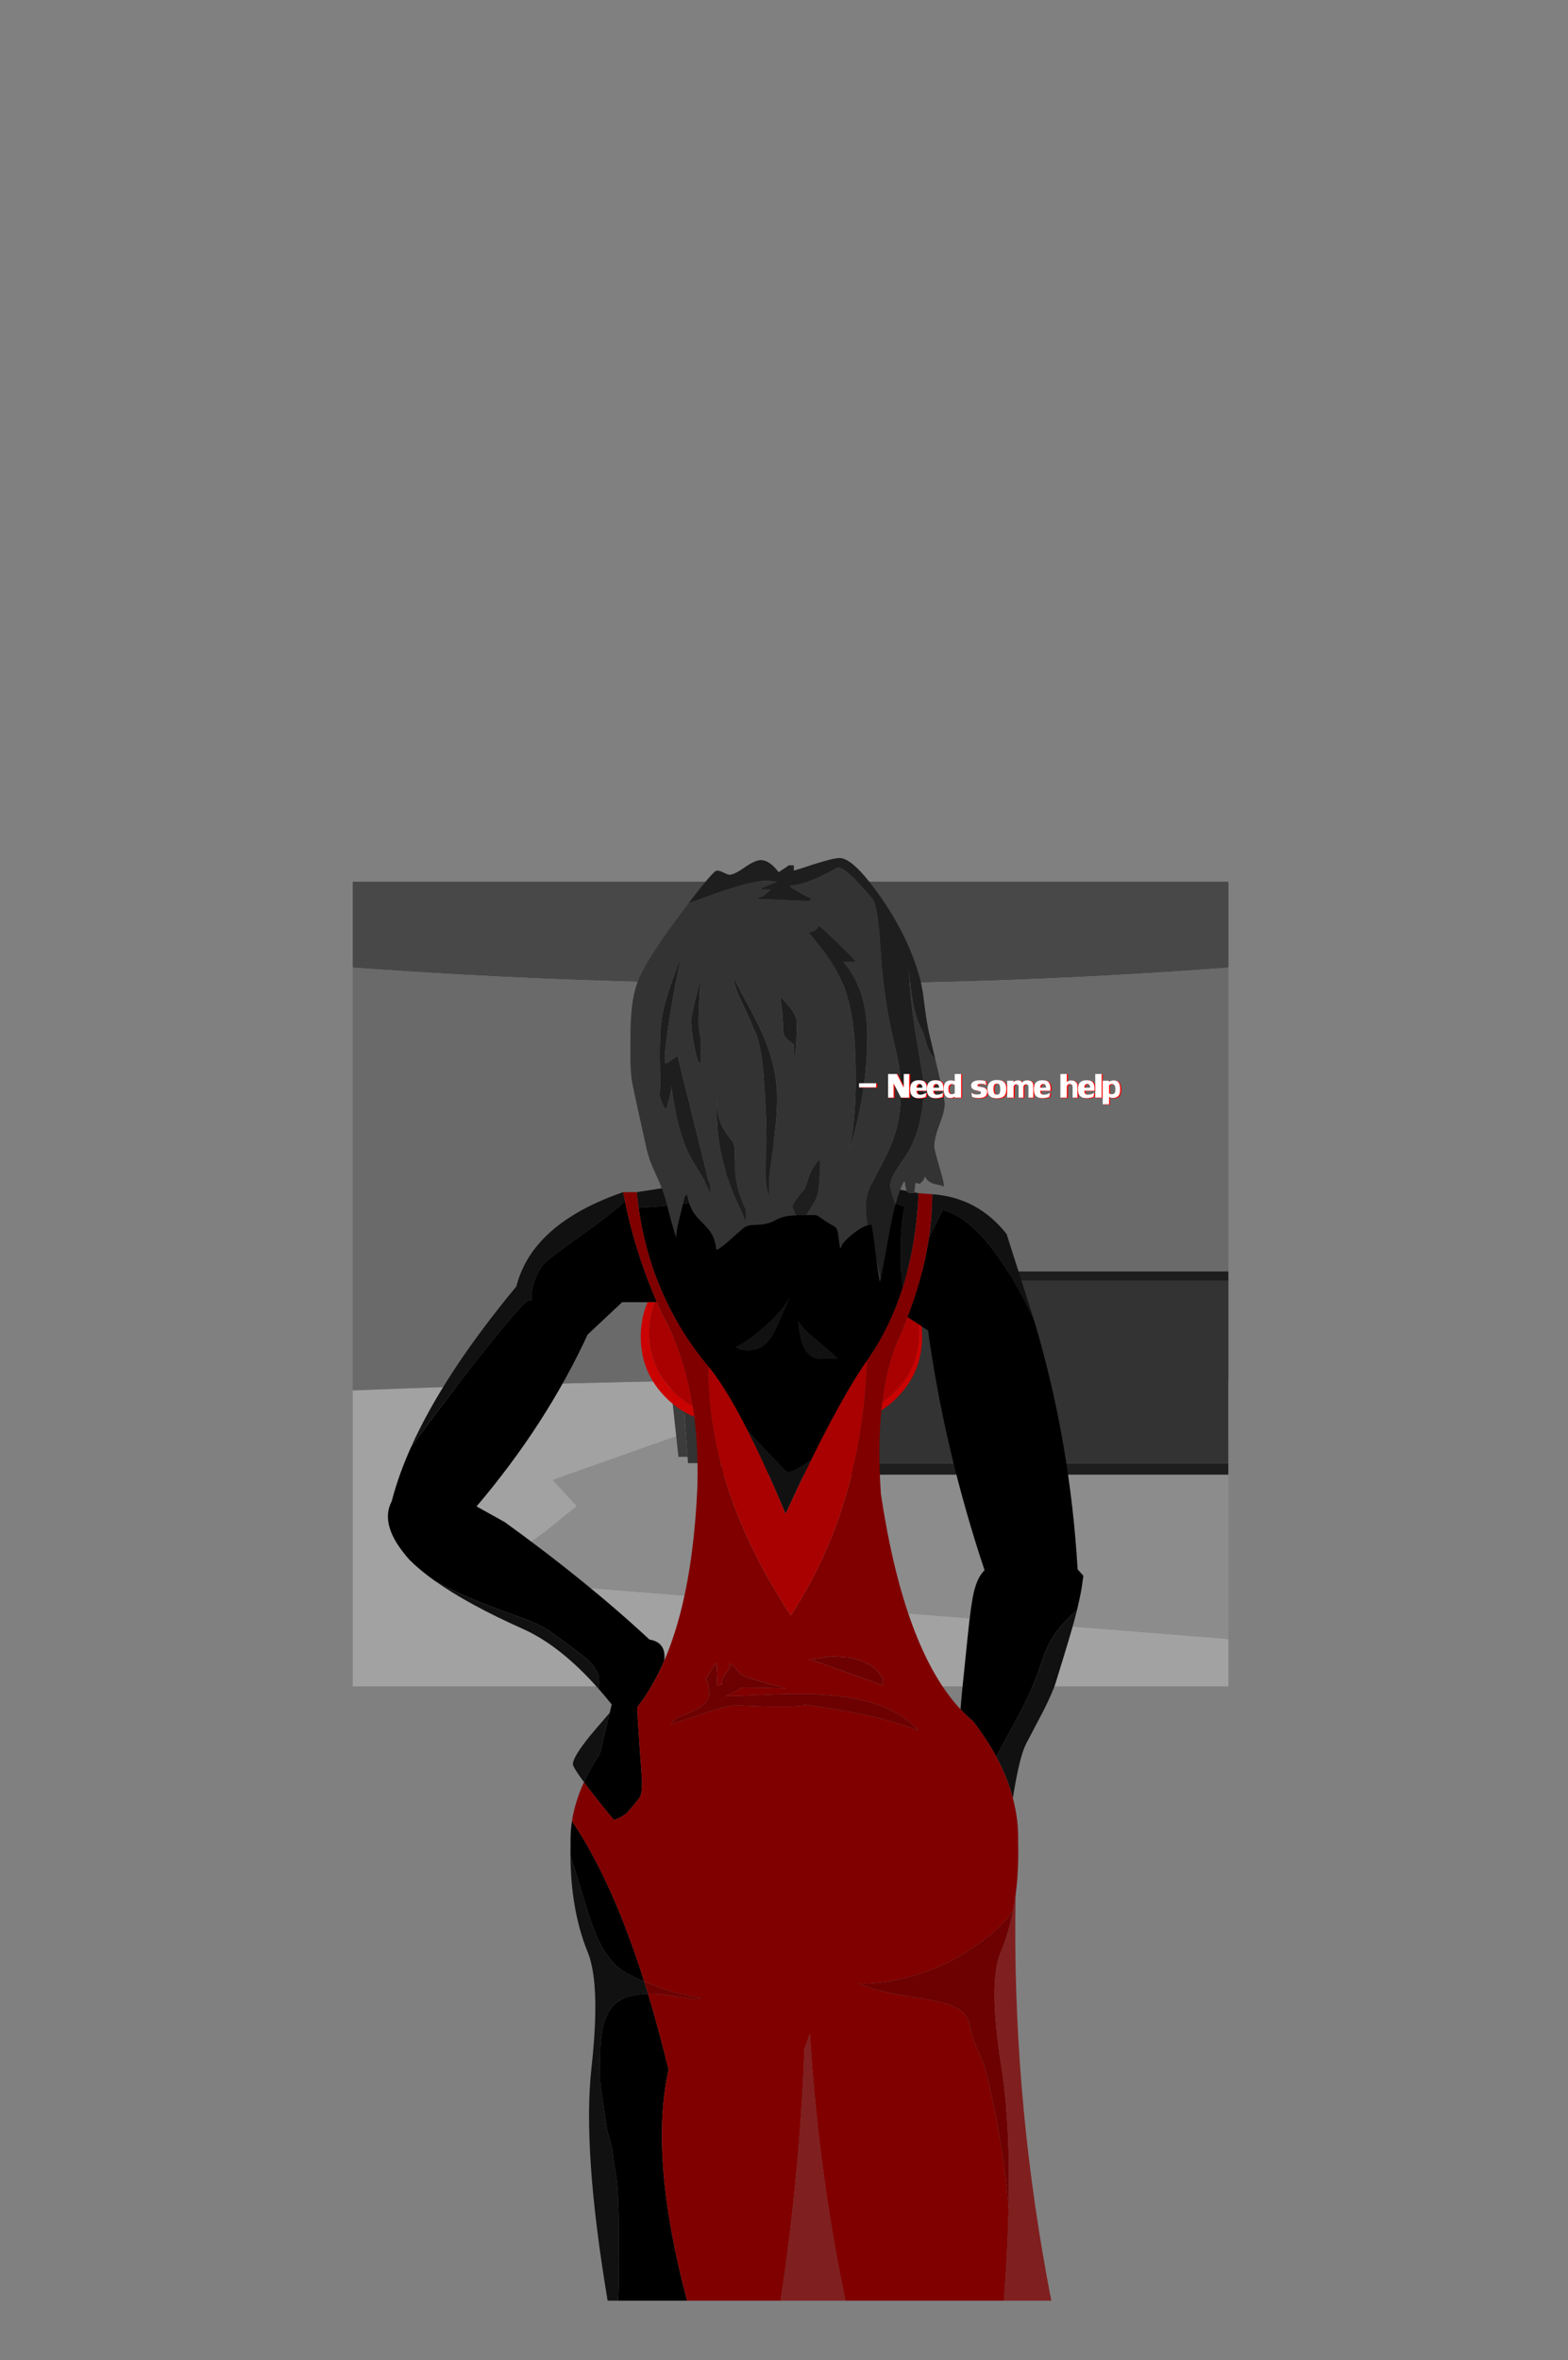 <?xml version="1.0" encoding="UTF-8" standalone="no"?>
<svg xmlns:xlink="http://www.w3.org/1999/xlink" height="2253.25px" width="1497.2px" xmlns="http://www.w3.org/2000/svg">
  <rect width="100%" height="100%" fill="#808080" stroke="none"/>
  <g transform="matrix(1.0, 0.0, 0.0, 1.0, 755.4, 1136.6)">
    <use height="768.2" transform="matrix(1.0, 0.0, 0.0, 1.0, -418.6, -294.9)" width="836.2" xlink:href="#sprite0"/>
    <use height="194.0" transform="matrix(1.0, 0.0, 0.0, 1.0, -119.45, 77.2)" width="536.95" xlink:href="#sprite1"/>
    <use height="1377.25" transform="matrix(1.0, 0.0, 0.0, 1.0, -385.0, -317.5)" width="664.05" xlink:href="#sprite2"/>
    <use height="24.95" transform="matrix(1.629, 0.0, 0.0, 1.629, 65.001, -121.6)" width="171.85" xlink:href="#sprite5"/>
  </g>
  <defs>
    <g id="sprite0" transform="matrix(1.0, 0.0, 0.0, 1.0, 0.0, 0.0)">
      <use height="768.2" transform="matrix(1.0, 0.0, 0.0, 1.0, 0.0, 0.0)" width="836.2" xlink:href="#shape0"/>
    </g>
    <g id="shape0" transform="matrix(1.0, 0.0, 0.0, 1.0, 0.0, 0.0)">
      <path d="M0.0 82.05 L0.0 0.0 836.2 0.0 836.2 82.05 Q426.05 113.05 0.0 82.05" fill="#484848" fill-rule="evenodd" stroke="none"/>
      <path d="M836.2 476.7 L836.2 530.1 307.1 530.1 191.05 571.15 214.05 596.15 183.05 621.15 152.05 643.15 173.05 655.15 161.05 669.15 836.2 722.95 836.2 768.2 0.0 768.2 0.0 485.65 Q419.6 469.0 836.2 476.7" fill="#a2a2a2" fill-rule="evenodd" stroke="none"/>
      <path d="M836.2 530.1 L836.2 722.95 161.05 669.15 173.05 655.15 152.05 643.15 183.05 621.15 214.05 596.15 191.05 571.15 307.1 530.1 836.2 530.1" fill="#8c8c8c" fill-rule="evenodd" stroke="none"/>
      <path d="M836.2 82.05 L836.2 476.7 Q419.6 469.0 0.0 485.65 L0.0 82.05 Q426.05 113.05 836.2 82.05" fill="#6a6a6a" fill-rule="evenodd" stroke="none"/>
    </g>
    <g id="sprite1" transform="matrix(1.0, 0.0, 0.0, 1.0, 0.0, 0.0)">
      <use height="194.0" transform="matrix(1.0, 0.0, 0.0, 1.0, 0.0, 0.0)" width="536.95" xlink:href="#shape1"/>
    </g>
    <g id="shape1" transform="matrix(1.0, 0.0, 0.0, 1.0, 0.0, 0.0)">
      <path d="M8.0 9.0 L71.4 0.0 536.95 0.0 536.95 9.0 8.0 9.0 M536.95 183.0 L536.95 194.0 52.95 194.0 52.95 183.0 536.95 183.0 M0.0 67.05 L12.1 64.1 12.35 67.05 0.0 67.05" fill="#1e1e1e" fill-rule="evenodd" stroke="none"/>
      <path d="M8.0 9.0 L536.95 9.0 536.95 183.0 52.95 183.0 21.0 183.0 20.55 177.0 12.35 67.05 12.1 64.1 8.0 9.0" fill="#333333" fill-rule="evenodd" stroke="none"/>
      <path d="M20.55 177.0 L11.85 177.0 0.0 67.05 12.35 67.05 20.55 177.0" fill="#3c3c3c" fill-rule="evenodd" stroke="none"/>
    </g>
    <g id="sprite2" transform="matrix(1.0, 0.0, 0.0, 1.0, 0.0, 0.0)">
      <use height="1106.25" transform="matrix(1.0, 0.0, 0.0, 1.0, 0.0, 271.0)" width="664.05" xlink:href="#sprite3"/>
      <use height="405.0" transform="matrix(1.0, 0.0, 0.0, 1.0, 231.6, 0.0)" width="300.1" xlink:href="#sprite4"/>
    </g>
    <g id="sprite3" transform="matrix(1.0, 0.0, 0.0, 1.0, 0.0, 0.0)">
      <use height="1106.25" transform="matrix(1.0, 0.0, 0.0, 1.0, 0.0, 0.0)" width="664.05" xlink:href="#shape2"/>
    </g>
    <g id="shape2" transform="matrix(1.0, 0.0, 0.0, 1.0, 0.0, 0.0)">
      <path d="M658.05 446.7 L655.7 455.8 Q651.4 472.0 637.7 516.0 635.0 524.9 626.1 542.75 L609.7 574.0 Q604.55 583.6 599.7 609.3 597.75 619.65 596.75 626.5 591.55 606.8 580.95 587.05 L584.75 579.65 599.0 553.4 Q616.75 520.65 623.7 498.0 630.9 474.4 646.25 458.1 649.3 454.85 658.05 446.7 M219.85 1106.25 L209.8 1106.25 Q185.65 962.3 194.35 884.15 200.75 826.65 196.1 794.65 194.2 781.5 190.4 772.65 174.6 733.1 174.3 681.1 L181.35 703.8 192.0 738.6 Q197.35 754.85 202.45 764.85 208.45 776.55 216.6 785.1 219.4 788.0 223.9 791.05 231.7 796.25 244.75 801.7 L248.35 813.25 Q238.6 813.65 231.85 815.35 221.8 817.95 215.6 824.15 202.6 837.15 202.6 873.1 202.6 896.2 202.85 898.3 203.4 903.75 208.6 939.1 209.2 943.9 212.1 953.25 214.65 961.65 215.6 973.1 L217.5 984.45 Q219.15 993.8 219.6 1005.1 L220.15 1020.8 Q220.6 1038.2 220.6 1064.6 220.6 1092.05 219.85 1106.25 M187.2 611.25 Q176.6 596.85 176.6 594.0 176.6 587.4 192.8 567.25 196.7 562.45 211.8 545.0 L202.4 584.15 Q193.35 597.8 187.2 611.25 M200.9 521.85 Q164.65 480.95 129.0 465.0 76.15 441.4 44.7 419.0 L56.15 425.15 Q73.3 433.85 96.7 442.9 109.6 447.85 129.6 455.0 143.65 460.2 153.5 466.45 156.45 468.35 173.6 481.0 187.3 491.05 191.5 495.15 201.6 505.0 201.6 514.0 L201.7 516.35 Q201.65 519.05 201.1 521.65 L200.9 521.85 M22.0 291.55 Q53.25 221.75 122.65 138.0 138.0 77.85 224.65 48.0 L226.25 56.35 Q215.65 66.9 197.7 79.75 166.15 102.35 152.6 113.0 145.2 118.8 140.45 131.5 136.2 142.8 137.3 151.1 L136.65 151.15 134.6 151.0 Q131.75 151.0 108.6 179.0 86.55 205.7 57.45 244.05 37.6 270.2 22.0 291.55 M237.65 48.0 L314.7 36.0 Q336.65 16.55 335.8 0.0 L344.1 0.0 Q340.45 20.05 335.0 31.3 326.2 49.5 309.6 54.0 293.85 58.25 265.75 61.05 L239.4 63.0 Q238.35 55.55 237.65 48.0 M445.85 37.6 L506.7 49.0 Q504.55 96.05 492.7 135.4 L492.45 136.3 491.5 139.25 Q491.05 137.1 490.7 134.05 L490.6 132.85 Q490.15 128.5 489.95 122.6 489.7 116.2 489.7 100.5 489.7 92.1 490.8 79.55 492.1 65.05 493.7 62.0 L478.7 56.0 473.7 56.0 Q470.2 54.3 463.5 49.6 L455.7 44.0 Q450.55 41.85 448.05 39.95 446.75 38.95 445.85 37.6 M519.7 49.95 Q563.2 53.0 590.75 88.0 L616.7 169.45 Q604.9 145.35 595.55 129.7 561.8 73.1 529.7 65.0 529.5 65.85 520.95 82.8 L516.65 91.35 Q519.75 70.3 519.7 49.95 M343.15 275.0 L357.05 290.2 363.8 297.35 377.6 311.55 Q381.1 315.0 381.6 315.0 387.3 315.0 403.05 304.3 L403.7 304.6 Q393.5 325.3 382.35 349.4 L379.7 355.1 Q367.7 326.45 356.75 302.95 349.75 287.9 343.15 275.0 M331.8 196.05 Q337.85 193.25 345.2 188.0 L349.05 185.15 359.45 176.45 360.35 175.6 363.75 172.5 Q371.2 165.5 376.55 158.95 381.6 152.8 383.05 149.15 L383.45 149.3 Q380.6 155.1 375.1 168.1 L370.3 178.9 370.0 179.5 367.55 184.05 Q363.2 191.45 358.0 194.95 354.6 197.25 350.4 198.25 L346.05 198.9 343.6 199.0 Q337.35 199.0 333.85 197.0 332.9 196.45 331.8 196.05 M395.05 190.9 L393.85 186.35 Q392.5 180.3 391.6 171.0 L394.45 174.65 Q398.75 180.35 405.7 186.0 L406.3 186.5 407.45 187.5 412.5 191.7 Q425.15 202.4 429.7 207.0 L416.7 207.0 Q409.7 208.0 404.6 204.85 L404.35 204.7 Q398.35 200.75 395.05 190.9" fill="#111111" fill-rule="evenodd" stroke="none"/>
      <path d="M616.7 169.45 L617.8 173.0 Q651.45 286.75 658.55 408.1 L661.6 411.5 664.05 414.25 662.55 425.0 Q660.9 434.8 658.05 446.7 649.3 454.85 646.25 458.1 630.9 474.4 623.7 498.0 616.75 520.65 599.0 553.4 L584.75 579.65 580.95 587.05 Q571.8 570.1 558.75 553.1 552.55 547.9 546.75 541.7 547.4 532.95 548.55 521.35 L553.7 471.0 Q556.75 441.45 559.4 430.2 562.85 415.5 569.7 408.95 531.55 294.5 515.75 180.05 L509.5 176.0 506.75 174.25 496.1 167.3 Q499.0 159.85 501.5 152.45 L502.2 150.4 Q512.4 120.2 516.65 91.35 L520.95 82.8 Q529.5 65.85 529.7 65.0 561.8 73.1 595.55 129.7 604.9 145.35 616.7 169.45 M285.6 1106.25 L219.85 1106.25 Q220.6 1092.05 220.6 1064.6 220.6 1038.2 220.15 1020.8 L219.6 1005.1 Q219.15 993.8 217.5 984.45 L215.6 973.1 Q214.65 961.65 212.1 953.25 209.2 943.9 208.6 939.1 203.4 903.75 202.85 898.3 202.6 896.2 202.6 873.1 202.6 837.15 215.6 824.15 221.8 817.95 231.85 815.35 238.6 813.65 248.35 813.25 258.6 847.15 267.95 885.75 249.25 968.85 285.6 1106.25 M174.3 681.1 L174.4 669.6 Q174.1 659.1 175.75 648.4 211.7 701.45 240.6 788.85 L244.75 801.7 Q231.7 796.25 223.9 791.05 219.4 788.0 216.6 785.1 208.45 776.55 202.45 764.85 197.35 754.85 192.0 738.6 L181.35 703.8 174.3 681.1 M211.8 545.0 L213.7 537.05 Q207.35 529.15 201.05 522.0 L200.9 521.85 201.1 521.65 Q201.65 519.05 201.7 516.35 L201.6 514.0 Q201.6 505.0 191.5 495.15 187.3 491.05 173.6 481.0 156.45 468.35 153.5 466.45 143.65 460.2 129.6 455.0 109.6 447.85 96.7 442.9 73.3 433.85 56.15 425.15 L44.7 419.0 Q30.5 408.9 20.65 399.05 -8.7 366.3 3.65 343.05 10.0 318.35 22.0 291.55 37.6 270.2 57.45 244.05 86.55 205.7 108.6 179.0 131.75 151.0 134.6 151.0 L136.65 151.15 137.3 151.1 Q136.2 142.8 140.45 131.5 145.2 118.8 152.6 113.0 166.15 102.35 197.7 79.75 215.65 66.9 226.25 56.35 235.2 100.65 252.85 143.65 L255.8 150.65 256.8 153.0 254.8 153.0 248.0 153.0 223.7 153.0 190.65 184.0 Q151.2 269.6 84.65 348.0 L111.65 363.05 Q190.65 420.15 249.7 475.1 266.05 477.8 263.85 495.3 252.8 520.9 238.0 539.75 238.6 553.9 240.1 574.25 242.6 607.7 242.6 611.5 242.6 622.05 240.6 625.4 238.85 628.3 229.6 639.0 226.9 642.55 220.35 645.55 L215.9 647.35 Q204.7 634.15 193.4 619.45 L187.2 611.25 Q193.35 597.8 202.4 584.15 L211.8 545.0 M344.1 0.0 L409.3 0.0 Q406.1 17.0 426.75 34.0 L445.85 37.6 Q446.75 38.95 448.05 39.95 450.55 41.85 455.7 44.0 L463.5 49.6 Q470.2 54.3 473.7 56.0 L478.7 56.0 493.7 62.0 Q492.1 65.05 490.8 79.55 489.7 92.1 489.7 100.5 489.7 116.2 489.95 122.6 490.15 128.5 490.6 132.85 L490.7 134.05 Q491.05 137.1 491.5 139.25 479.95 175.65 459.9 205.3 L457.55 208.75 Q443.55 228.6 425.85 261.5 L422.15 268.35 Q413.6 284.5 404.2 303.55 L403.7 304.6 403.05 304.3 Q387.3 315.0 381.6 315.0 381.1 315.0 377.6 311.55 L363.8 297.35 357.05 290.2 343.15 275.0 339.1 267.15 335.9 261.15 Q319.45 230.6 305.85 214.3 285.3 189.65 270.85 162.1 265.4 151.75 260.85 141.05 L258.55 135.55 Q244.75 101.3 239.4 63.0 L265.75 61.05 Q293.85 58.25 309.6 54.0 326.2 49.5 335.0 31.3 340.45 20.05 344.1 0.0 M331.8 196.05 Q332.9 196.45 333.85 197.0 337.35 199.0 343.6 199.0 L346.05 198.9 350.4 198.25 Q354.6 197.25 358.0 194.95 363.2 191.45 367.55 184.05 L370.0 179.5 370.3 178.9 375.1 168.1 Q380.6 155.1 383.45 149.3 L383.05 149.15 Q381.6 152.8 376.55 158.95 371.2 165.5 363.75 172.5 L360.35 175.6 359.45 176.45 349.05 185.15 345.2 188.0 Q337.85 193.25 331.8 196.05 M395.05 190.9 Q398.35 200.75 404.35 204.7 L404.6 204.85 Q409.7 208.0 416.7 207.0 L429.7 207.0 Q425.15 202.4 412.5 191.7 L407.45 187.5 406.3 186.5 405.7 186.0 Q398.75 180.35 394.45 174.65 L391.6 171.0 Q392.5 180.3 393.85 186.35 L395.05 190.9" fill="#000000" fill-rule="evenodd" stroke="none"/>
      <path d="M596.75 626.5 Q602.4 647.85 601.75 669.1 L601.8 669.65 Q602.4 695.7 599.35 718.8 L596.95 733.6 Q593.25 738.9 589.0 743.75 584.1 749.3 578.45 754.25 569.0 762.6 552.7 773.1 529.75 788.1 499.4 796.7 473.0 804.2 449.45 803.65 464.5 809.6 483.85 813.45 L517.9 819.2 Q535.25 822.35 543.3 826.95 553.7 832.85 555.7 844.1 557.85 855.9 564.35 869.85 570.95 884.05 573.7 898.1 L577.65 916.8 Q581.55 935.35 584.45 952.7 590.5 988.85 592.6 1020.0 591.9 1050.1 589.75 1083.9 L588.2 1106.25 436.9 1106.25 Q411.45 986.05 402.85 851.55 L397.7 866.2 Q393.25 986.2 374.95 1106.25 L285.6 1106.25 Q249.25 968.85 267.95 885.75 258.6 847.15 248.35 813.25 L254.6 813.1 Q259.1 813.1 290.6 818.1 296.6 818.1 298.6 817.1 278.25 814.55 252.6 804.8 L244.75 801.7 240.6 788.85 Q211.7 701.45 175.75 648.4 178.55 630.1 187.2 611.25 L193.4 619.45 Q204.7 634.15 215.9 647.35 L220.35 645.55 Q226.9 642.55 229.6 639.0 238.85 628.3 240.6 625.4 242.6 622.05 242.6 611.5 242.6 607.7 240.1 574.25 238.6 553.9 238.0 539.75 252.8 520.9 263.85 495.3 273.45 473.1 280.25 445.8 292.45 396.45 295.45 330.55 L295.7 316.3 Q295.75 287.9 292.55 262.5 L291.05 252.25 Q283.4 203.9 263.15 166.9 L262.65 166.0 256.8 153.0 255.8 150.65 252.85 143.65 Q235.2 100.65 226.25 56.35 L224.65 48.0 237.65 48.0 Q238.35 55.55 239.4 63.0 244.75 101.3 258.55 135.55 L260.85 141.05 Q265.4 151.75 270.85 162.1 285.3 189.65 305.85 214.3 305.75 236.6 308.5 259.05 L309.65 267.3 Q313.3 291.95 320.45 316.8 339.75 383.85 384.7 452.1 L393.5 438.1 Q439.6 361.35 452.75 264.85 L453.7 257.5 Q456.6 233.7 457.55 208.75 L459.9 205.3 Q479.95 175.65 491.5 139.25 L492.45 136.3 492.7 135.4 Q504.55 96.05 506.7 49.0 L519.7 49.95 Q519.75 70.3 516.65 91.35 512.4 120.2 502.2 150.4 L501.5 152.45 Q499.0 159.85 496.1 167.3 L489.7 183.0 Q483.6 195.65 479.35 210.9 474.55 228.0 472.05 248.35 471.55 252.25 471.2 256.3 467.7 291.55 470.7 336.05 481.7 409.4 500.5 460.55 519.6 512.6 546.75 541.7 552.55 547.9 558.75 553.1 571.8 570.1 580.95 587.05 591.55 606.8 596.75 626.5 M312.8 497.55 L303.4 512.85 304.7 515.3 Q306.6 519.6 306.6 527.0 306.6 537.0 288.95 544.65 281.9 547.7 276.05 549.35 L270.6 555.0 270.95 555.9 309.05 543.1 Q321.25 539.25 327.4 538.4 332.25 537.75 342.1 538.25 L349.2 538.6 Q360.25 539.0 369.6 539.0 L385.05 538.95 Q397.4 538.6 398.5 537.3 L396.6 537.0 398.6 537.0 398.5 537.3 406.1 538.35 415.2 539.75 Q444.35 544.2 464.05 548.9 485.15 553.85 506.7 562.0 479.05 530.7 409.95 527.45 L404.7 527.25 Q401.0 527.1 397.0 527.1 385.2 526.95 370.75 527.45 L358.55 527.95 Q328.65 529.4 322.6 529.0 333.25 524.4 336.65 521.55 337.7 521.0 340.15 520.95 L350.1 521.0 371.55 521.5 380.4 521.7 361.35 516.75 342.6 511.0 Q337.25 509.4 333.65 504.55 330.35 500.1 326.3 497.85 L326.0 498.45 Q326.6 499.4 326.6 501.0 326.6 502.35 325.35 504.0 L322.6 507.25 Q318.6 512.15 318.6 518.0 L317.25 518.15 Q316.6 518.35 316.6 519.0 L314.6 519.0 314.1 507.25 313.6 498.0 312.8 497.55 M439.2 492.2 L422.7 491.0 Q421.55 491.0 414.7 492.5 408.4 493.9 401.7 494.0 404.65 494.5 422.5 500.8 L472.7 519.0 472.7 513.0 Q464.2 496.05 439.2 492.2" fill="#800000" fill-rule="evenodd" stroke="none"/>
      <path d="M496.1 167.3 L506.75 174.25 Q507.15 178.2 507.15 182.4 507.15 215.15 483.95 238.35 L479.8 242.25 473.05 247.65 472.05 248.35 Q474.55 228.0 479.35 210.9 483.6 195.65 489.7 183.0 L496.1 167.3 M305.85 214.3 Q319.45 230.6 335.9 261.15 L339.1 267.15 343.15 275.0 Q349.75 287.9 356.75 302.95 367.7 326.45 379.7 355.1 L382.35 349.4 Q393.5 325.3 403.7 304.6 L404.2 303.55 Q413.6 284.5 422.15 268.35 L425.85 261.5 Q443.55 228.6 457.55 208.75 456.6 233.7 453.7 257.5 L452.75 264.85 Q439.6 361.35 393.5 438.1 L384.7 452.1 Q339.75 383.85 320.45 316.8 313.3 291.95 309.65 267.3 L308.5 259.05 Q305.75 236.6 305.85 214.3 M254.8 153.0 L256.8 153.0 262.65 166.0 263.15 166.9 Q283.4 203.9 291.05 252.25 281.15 246.85 272.55 238.25 249.4 215.05 249.4 182.3 249.4 166.5 254.8 153.0" fill="#a90101" fill-rule="evenodd" stroke="none"/>
      <path d="M312.8 497.55 L313.6 498.0 314.1 507.25 314.6 519.0 316.6 519.0 Q316.6 518.35 317.25 518.15 L318.6 518.0 Q318.6 512.15 322.6 507.25 L325.35 504.0 Q326.6 502.35 326.6 501.0 326.6 499.4 326.0 498.45 L326.3 497.85 Q330.35 500.1 333.65 504.55 337.25 509.4 342.6 511.0 L361.35 516.75 380.4 521.7 371.55 521.5 350.1 521.0 340.15 520.95 Q337.7 521.0 336.65 521.55 333.25 524.4 322.6 529.0 328.65 529.4 358.55 527.95 L370.75 527.45 Q385.2 526.95 397.0 527.1 401.0 527.1 404.7 527.25 L409.95 527.45 Q479.05 530.7 506.7 562.0 485.15 553.85 464.05 548.9 444.35 544.2 415.2 539.75 L406.1 538.35 398.5 537.3 398.6 537.0 396.6 537.0 398.5 537.3 Q397.4 538.6 385.05 538.95 L369.6 539.0 Q360.25 539.0 349.2 538.6 L342.1 538.25 Q332.25 537.75 327.4 538.4 321.25 539.25 309.05 543.1 L270.95 555.9 270.6 555.0 276.05 549.35 Q281.9 547.7 288.95 544.65 306.6 537.0 306.6 527.0 306.6 519.6 304.7 515.3 L303.4 512.85 312.8 497.55 M439.2 492.2 Q464.2 496.05 472.7 513.0 L472.7 519.0 422.5 500.8 Q404.65 494.5 401.7 494.0 408.4 493.9 414.7 492.5 421.55 491.0 422.7 491.0 L439.2 492.2 M596.95 733.6 L594.9 743.0 Q591.3 758.35 585.75 772.15 572.6 799.95 585.85 883.55 594.5 938.5 592.6 1020.0 590.5 988.85 584.45 952.7 581.55 935.35 577.65 916.8 L573.7 898.1 Q570.95 884.05 564.35 869.85 557.85 855.9 555.7 844.1 553.7 832.85 543.3 826.95 535.25 822.35 517.9 819.2 L483.85 813.45 Q464.5 809.6 449.45 803.65 473.0 804.2 499.4 796.7 529.75 788.1 552.7 773.1 569.0 762.6 578.45 754.25 584.1 749.3 589.0 743.75 593.25 738.9 596.95 733.6 M244.75 801.7 L252.6 804.8 Q278.25 814.55 298.6 817.1 296.6 818.1 290.6 818.1 259.1 813.1 254.6 813.1 L248.35 813.25 244.75 801.7" fill="#6d0101" fill-rule="evenodd" stroke="none"/>
      <path d="M599.35 718.8 L599.15 730.25 599.05 742.45 Q597.95 924.35 633.45 1106.25 L588.2 1106.25 589.75 1083.9 Q591.9 1050.1 592.6 1020.0 594.5 938.5 585.85 883.55 572.6 799.95 585.75 772.15 591.3 758.35 594.9 743.0 L596.95 733.6 599.35 718.8 M436.9 1106.25 L374.95 1106.25 Q393.25 986.2 397.7 866.2 L402.85 851.55 Q411.45 986.05 436.9 1106.25" fill="#800000" fill-opacity="0.761" fill-rule="evenodd" stroke="none"/>
      <path d="M506.75 174.25 L509.5 176.0 Q510.05 180.9 510.05 186.05 510.05 220.2 485.9 244.35 L481.55 248.45 Q478.1 251.45 474.5 254.05 L471.2 256.3 Q471.55 252.25 472.05 248.35 L473.05 247.65 479.8 242.25 483.95 238.35 Q507.15 215.15 507.15 182.4 507.15 178.2 506.75 174.25 M248.0 153.0 L254.8 153.0 Q249.4 166.5 249.4 182.3 249.4 215.05 272.55 238.25 281.15 246.85 291.05 252.25 L292.55 262.5 Q277.75 256.45 265.55 244.25 241.4 220.1 241.4 185.95 241.4 168.1 248.0 153.0" fill="#ca0202" fill-rule="evenodd" stroke="none"/>
    </g>
    <g id="sprite4" transform="matrix(1.0, 0.0, 0.0, 1.0, 0.0, 0.0)">
      <use height="405.0" transform="matrix(1.0, 0.0, 0.0, 1.0, 0.0, 0.0)" width="300.1" xlink:href="#shape3"/>
    </g>
    <g id="shape3" transform="matrix(1.0, 0.0, 0.0, 1.0, 0.0, 0.0)">
      <path d="M55.65 43.05 Q79.05 12.0 82.5 12.0 85.15 12.0 89.1 14.0 93.1 16.0 94.5 16.0 99.0 16.0 109.0 9.0 118.95 2.0 124.5 2.0 130.4 2.0 136.7 8.05 138.7 9.95 141.6 13.6 143.25 12.25 145.4 10.95 149.8 8.2 151.0 7.0 L156.0 7.0 156.0 12.0 Q158.0 11.65 175.9 5.7 194.1 0.0 199.6 0.0 211.75 0.0 234.55 31.2 255.5 59.9 267.1 88.0 274.05 104.7 277.35 118.85 L279.2 128.45 281.35 145.1 Q282.8 156.3 285.1 167.0 L288.95 183.35 291.2 192.8 Q287.95 188.85 285.75 184.85 283.75 181.2 282.55 177.5 L280.65 170.6 Q279.55 166.7 278.1 164.0 273.05 154.6 269.85 138.55 268.2 130.2 267.25 121.05 266.45 113.8 266.1 106.0 L266.1 107.0 Q266.1 113.25 266.65 121.2 268.05 141.45 273.1 172.55 L275.95 189.45 277.9 200.95 Q280.1 213.9 280.1 216.5 280.1 256.15 264.1 282.45 L253.1 298.95 252.0 300.9 Q248.1 307.75 248.1 313.5 248.1 319.15 253.0 331.05 250.65 339.85 248.35 351.45 242.65 383.6 239.1 400.4 237.8 394.6 235.75 387.15 L234.8 383.6 234.05 377.55 Q232.15 360.5 230.1 350.0 L226.75 350.5 Q225.1 340.5 225.1 332.5 225.1 322.65 230.25 311.05 L235.75 300.35 241.6 289.15 Q249.25 274.5 252.95 262.1 258.1 244.7 258.1 225.0 258.1 210.7 256.35 198.65 L256.15 197.5 Q254.95 189.9 251.4 175.15 245.65 151.35 242.45 126.5 241.05 115.85 240.1 105.0 L237.45 68.85 Q235.05 43.7 231.1 39.0 219.55 25.2 210.75 17.15 201.8 9.0 198.1 9.0 191.1 13.25 182.1 17.5 164.05 26.0 153.0 26.0 L153.0 28.0 Q156.2 30.15 163.95 34.35 171.4 38.4 173.1 39.0 172.5 39.0 172.25 39.5 L172.1 40.0 Q171.4 40.7 170.35 40.9 L167.5 41.0 147.15 40.0 122.0 39.0 122.0 38.0 Q125.35 37.15 128.75 34.65 L134.0 30.0 125.0 30.0 125.0 29.0 Q127.9 27.55 132.95 25.5 138.65 23.15 140.0 23.0 137.0 22.0 128.5 22.0 116.4 22.0 87.5 31.7 L55.65 43.05 M158.4 341.1 L155.0 333.0 Q155.0 331.3 158.1 326.85 161.05 322.65 166.0 317.0 167.05 315.85 168.2 312.25 L170.65 304.75 Q171.85 301.3 173.35 298.4 176.45 292.25 180.7 288.4 L180.45 298.65 Q180.1 309.05 179.1 317.0 178.25 324.55 171.95 333.7 169.05 337.95 167.55 341.0 L163.0 341.0 158.4 341.1 M169.95 70.85 Q174.9 70.35 177.45 68.0 L179.15 65.95 Q179.75 65.0 180.1 65.0 181.1 65.0 196.25 79.55 211.65 94.4 215.1 99.0 L203.1 99.0 Q214.15 112.1 219.65 127.7 L220.85 131.25 Q226.1 148.2 226.1 170.0 226.1 192.25 223.35 214.15 221.3 230.2 217.8 246.05 213.9 263.75 208.55 279.05 214.5 256.15 215.05 218.05 L215.1 210.5 Q215.1 179.3 212.35 158.4 210.65 145.25 207.55 134.2 205.8 127.9 203.6 122.25 198.1 108.1 188.05 93.85 182.1 85.35 169.95 70.85 M47.8 96.15 Q45.4 107.0 42.65 121.9 37.55 149.35 34.55 172.2 L33.0 185.0 33.0 196.0 35.0 196.0 39.55 192.45 Q43.3 189.8 45.0 189.0 L69.15 286.55 71.3 295.2 76.0 314.0 76.0 319.0 Q72.3 310.3 65.95 300.05 L62.85 294.95 60.3 290.7 56.05 283.15 Q44.65 260.75 39.0 218.0 L39.0 219.0 Q38.85 224.1 36.4 232.1 34.0 240.0 34.0 241.0 L30.8 235.2 Q27.85 229.15 28.0 226.0 28.6 217.0 28.0 190.0 28.0 180.9 28.25 173.6 28.65 161.05 29.75 153.8 31.9 139.3 40.0 117.0 44.6 104.1 47.8 96.15 M65.0 122.55 L66.6 116.35 66.0 128.55 Q65.0 148.35 65.0 155.5 L65.1 162.35 65.75 165.35 67.0 172.0 67.0 196.0 Q66.5 196.0 66.0 195.5 65.5 195.0 65.0 195.0 63.4 191.9 61.0 180.05 59.55 173.0 58.8 166.9 58.0 160.45 58.0 155.0 58.0 150.2 65.0 122.55 M99.05 115.5 Q102.95 123.25 114.55 144.65 L119.25 153.6 Q127.55 170.05 132.0 183.0 140.0 206.3 140.0 229.0 140.0 240.65 138.75 253.85 137.75 264.3 136.0 275.7 134.0 288.7 133.0 297.15 132.0 305.6 132.0 309.5 132.0 318.55 132.25 321.7 L130.65 315.5 Q129.3 308.6 129.4 298.45 L129.45 297.05 Q129.5 290.4 129.9 275.15 L129.8 258.05 Q129.6 248.25 129.0 238.0 L127.2 207.7 Q124.8 180.2 120.0 168.0 L114.25 154.7 105.7 136.15 Q99.0 121.75 99.0 115.5 L99.05 115.5 M85.2 250.7 Q87.9 259.0 97.0 270.0 97.9 271.1 98.5 272.75 99.35 275.3 99.5 279.2 L99.45 293.5 99.5 296.1 Q100.3 317.55 110.0 336.0 L110.0 346.0 Q107.45 339.75 100.5 324.5 94.0 309.5 90.2 296.7 L89.95 295.8 Q87.45 287.35 85.85 278.7 81.2 254.5 82.9 228.8 82.35 241.95 85.2 250.7 M145.7 158.55 L145.0 147.95 144.4 142.5 143.15 133.4 144.05 133.25 Q151.6 141.45 154.1 145.05 L154.65 145.8 Q159.0 152.4 159.0 158.0 L158.4 173.55 Q157.65 187.75 157.0 191.0 156.0 187.0 156.0 178.0 L149.75 173.15 Q146.05 169.55 146.0 166.0 L145.7 158.55" fill="#1e1e1e" fill-rule="evenodd" stroke="none"/>
      <path d="M55.65 43.05 L87.5 31.7 Q116.4 22.0 128.5 22.0 137.0 22.0 140.0 23.0 138.65 23.15 132.95 25.5 127.9 27.55 125.0 29.0 L125.0 30.0 134.0 30.0 128.75 34.65 Q125.35 37.15 122.0 38.0 L122.0 39.0 147.15 40.0 167.5 41.0 170.35 40.9 Q171.4 40.7 172.1 40.0 L172.25 39.5 Q172.5 39.0 173.1 39.0 171.4 38.4 163.95 34.35 156.2 30.15 153.0 28.0 L153.0 26.0 Q164.05 26.0 182.1 17.5 191.1 13.25 198.1 9.0 201.8 9.0 210.75 17.15 219.55 25.2 231.1 39.0 235.05 43.7 237.45 68.85 L240.1 105.0 Q241.05 115.85 242.45 126.5 245.65 151.35 251.4 175.15 254.95 189.9 256.15 197.5 L256.35 198.65 Q258.1 210.7 258.1 225.0 258.1 244.7 252.95 262.1 249.25 274.5 241.6 289.15 L235.75 300.35 230.25 311.05 Q225.1 322.65 225.1 332.5 225.1 340.5 226.75 350.5 220.9 352.1 212.4 358.85 201.6 367.4 201.1 372.0 L200.1 372.0 Q199.25 367.95 198.4 359.75 197.45 353.3 195.1 352.0 188.05 348.05 183.25 344.65 L178.7 341.5 Q177.3 340.85 174.3 340.85 L167.55 341.0 Q169.05 337.95 171.95 333.7 178.25 324.55 179.1 317.0 180.1 309.05 180.45 298.65 L180.7 288.4 Q176.45 292.25 173.35 298.4 171.85 301.3 170.65 304.75 L168.2 312.25 Q167.05 315.85 166.0 317.0 161.05 322.65 158.1 326.85 155.0 331.3 155.0 333.0 L158.4 341.1 Q146.45 341.55 140.65 344.65 L134.75 347.65 Q130.6 349.25 124.0 350.0 L115.3 350.45 Q110.3 351.05 107.0 354.0 L93.3 366.15 Q84.1 374.0 82.0 374.0 80.95 364.55 77.0 358.05 74.6 354.1 68.65 348.2 62.6 342.2 60.0 338.05 55.6 331.05 54.0 321.0 53.35 322.45 52.0 323.0 L47.3 341.8 Q43.4 356.7 43.85 362.65 42.5 359.6 39.3 348.1 L34.0 328.0 Q31.35 317.85 26.35 306.6 L24.0 301.55 20.5 293.6 Q16.9 284.75 15.0 276.0 2.1 218.0 1.25 212.1 0.15 204.6 0.0 195.4 L0.0 170.0 Q0.0 138.75 5.6 121.8 10.5 106.95 28.0 81.0 37.15 67.5 54.95 43.9 L55.65 43.05 M234.8 383.6 L235.75 387.15 Q237.8 394.6 239.1 400.4 L238.1 405.0 Q236.35 396.25 234.8 383.6 M253.0 331.05 Q248.1 319.15 248.1 313.5 248.1 307.75 252.0 300.9 L253.1 298.95 264.1 282.45 Q280.1 256.15 280.1 216.5 280.1 213.9 277.9 200.95 L275.95 189.45 273.1 172.55 Q268.05 141.45 266.65 121.2 266.1 113.25 266.1 107.0 L266.1 106.0 Q266.45 113.8 267.25 121.05 268.2 130.2 269.85 138.55 273.05 154.6 278.1 164.0 279.55 166.7 280.65 170.6 L282.55 177.5 Q283.75 181.2 285.75 184.85 287.95 188.85 291.2 192.8 L293.65 203.15 Q300.1 230.45 300.1 234.5 300.1 241.55 295.1 254.45 290.1 267.3 290.1 275.5 290.1 278.1 294.6 293.55 L297.1 302.3 Q299.1 309.65 299.1 311.0 L299.1 314.0 Q298.15 313.0 295.65 312.4 L290.65 311.3 Q283.75 309.5 281.1 304.0 281.1 305.85 278.7 308.6 276.6 311.0 276.1 311.0 L273.55 310.5 272.1 310.0 271.6 315.0 Q271.1 318.5 271.1 320.0 L266.1 320.0 263.8 318.6 Q261.95 311.75 262.1 309.0 L261.1 309.0 Q257.0 316.1 253.0 331.05 M65.0 122.55 Q58.0 150.2 58.0 155.0 58.0 160.45 58.8 166.9 59.55 173.0 61.0 180.05 63.4 191.9 65.0 195.0 65.5 195.0 66.0 195.5 66.5 196.0 67.0 196.0 L67.0 172.0 65.75 165.35 65.1 162.35 65.0 155.5 Q65.0 148.35 66.0 128.55 L66.6 116.35 65.0 122.55 M47.8 96.15 Q44.6 104.1 40.0 117.0 31.9 139.3 29.75 153.8 28.65 161.05 28.25 173.6 28.0 180.9 28.0 190.0 28.6 217.0 28.0 226.0 27.85 229.15 30.8 235.2 L34.0 241.0 Q34.0 240.0 36.4 232.1 38.85 224.1 39.0 219.0 L39.0 218.0 Q44.65 260.75 56.05 283.15 L60.3 290.7 62.85 294.95 65.95 300.05 Q72.3 310.3 76.0 319.0 L76.0 314.0 71.3 295.2 69.15 286.55 45.0 189.0 Q43.3 189.8 39.55 192.45 L35.0 196.0 33.0 196.0 33.0 185.0 34.55 172.2 Q37.55 149.35 42.65 121.9 45.4 107.0 47.8 96.15 M169.95 70.85 Q182.1 85.35 188.05 93.85 198.1 108.1 203.6 122.25 205.8 127.9 207.55 134.2 210.65 145.25 212.35 158.4 215.1 179.3 215.1 210.5 L215.05 218.05 Q214.5 256.15 208.55 279.05 213.9 263.75 217.8 246.05 221.3 230.2 223.35 214.15 226.1 192.25 226.1 170.0 226.1 148.2 220.85 131.25 L219.65 127.7 Q214.15 112.1 203.1 99.0 L215.1 99.0 Q211.65 94.4 196.25 79.55 181.1 65.0 180.1 65.0 179.75 65.0 179.15 65.95 L177.45 68.0 Q174.9 70.35 169.95 70.85 M99.05 115.5 L99.0 115.5 Q99.0 121.75 105.7 136.15 L114.25 154.7 120.0 168.0 Q124.8 180.2 127.2 207.7 L129.0 238.0 Q129.6 248.25 129.8 258.05 L129.9 275.15 Q129.5 290.4 129.45 297.05 L129.4 298.45 Q129.3 308.6 130.65 315.5 L132.25 321.7 Q132.0 318.55 132.0 309.5 132.0 305.6 133.0 297.15 134.0 288.7 136.0 275.7 137.75 264.3 138.75 253.85 140.0 240.65 140.0 229.0 140.0 206.3 132.0 183.0 127.55 170.05 119.25 153.6 L114.55 144.65 Q102.95 123.25 99.05 115.5 M145.7 158.55 L146.0 166.0 Q146.05 169.55 149.75 173.15 L156.0 178.0 Q156.0 187.0 157.0 191.0 157.65 187.75 158.4 173.55 L159.0 158.0 Q159.0 152.4 154.65 145.8 L154.1 145.05 Q151.6 141.45 144.05 133.25 L143.15 133.4 144.4 142.5 145.0 147.95 145.7 158.55 M85.2 250.7 Q82.35 241.95 82.9 228.8 81.2 254.5 85.85 278.7 87.45 287.35 89.95 295.8 L90.2 296.7 Q94.0 309.5 100.5 324.5 107.45 339.75 110.0 346.0 L110.0 336.0 Q100.3 317.55 99.5 296.1 L99.45 293.5 99.5 279.2 Q99.35 275.3 98.5 272.75 97.9 271.1 97.0 270.0 87.9 259.0 85.2 250.7" fill="#333333" fill-rule="evenodd" stroke="none"/>
    </g>
    <g id="sprite5" transform="matrix(1.0, 0.0, 0.0, 1.0, -3.5, -4.85)">
      <use height="24.75" transform="matrix(1.0, 0.0, 0.0, 1.0, 3.95, 4.95)" width="171.25" xlink:href="#sprite6"/>
      <use height="24.75" transform="matrix(1.0, 0.0, 0.0, 1.0, 4.1, 5.05)" width="171.25" xlink:href="#sprite6"/>
      <use height="24.75" transform="matrix(1.0, 0.0, 0.0, 1.0, 4.1, 5.05)" width="171.25" xlink:href="#sprite6"/>
      <use height="24.75" transform="matrix(1.0, 0.0, 0.0, 1.0, 3.5, 4.85)" width="171.25" xlink:href="#text1"/>
    </g>
    <g id="sprite6" transform="matrix(1.0, 0.0, 0.0, 1.0, -3.5, -4.85)">
      <use height="24.75" transform="matrix(1.0, 0.0, 0.0, 1.0, 3.5, 4.85)" width="171.25" xlink:href="#text0"/>
    </g>
    <g id="text0" transform="matrix(1.0, 0.0, 0.0, 1.0, -1.5, -2.85)">
      <g transform="matrix(1.0, 0.0, 0.0, 1.0, 0.0, 0.0)">
        <use fill="#ff0000" height="24.75" transform="matrix(0.029, 0.0, 0.0, 0.029, 0.0, 23.0)" width="171.25" xlink:href="#font_LilyUPC_-0"/>
        <use fill="#ff0000" height="24.75" transform="matrix(0.029, 0.0, 0.0, 0.029, 17.45, 23.0)" width="171.25" xlink:href="#font_LilyUPC_N0"/>
        <use fill="#ff0000" height="24.75" transform="matrix(0.029, 0.0, 0.0, 0.029, 30.8, 23.0)" width="171.25" xlink:href="#font_LilyUPC_e0"/>
        <use fill="#ff0000" height="24.75" transform="matrix(0.029, 0.0, 0.0, 0.029, 40.6, 23.0)" width="171.25" xlink:href="#font_LilyUPC_e0"/>
        <use fill="#ff0000" height="24.75" transform="matrix(0.029, 0.0, 0.0, 0.029, 50.4, 23.0)" width="171.25" xlink:href="#font_LilyUPC_d0"/>
        <use fill="#ff0000" height="24.75" transform="matrix(0.029, 0.0, 0.0, 0.029, 66.65, 23.0)" width="171.25" xlink:href="#font_LilyUPC_s0"/>
        <use fill="#ff0000" height="24.75" transform="matrix(0.029, 0.0, 0.0, 0.029, 76.15, 23.0)" width="171.25" xlink:href="#font_LilyUPC_o0"/>
        <use fill="#ff0000" height="24.75" transform="matrix(0.029, 0.0, 0.0, 0.029, 87.4, 23.0)" width="171.25" xlink:href="#font_LilyUPC_m0"/>
        <use fill="#ff0000" height="24.75" transform="matrix(0.029, 0.0, 0.0, 0.029, 103.3, 23.0)" width="171.25" xlink:href="#font_LilyUPC_e0"/>
        <use fill="#ff0000" height="24.75" transform="matrix(0.029, 0.0, 0.0, 0.029, 118.7, 23.0)" width="171.25" xlink:href="#font_LilyUPC_h0"/>
        <use fill="#ff0000" height="24.75" transform="matrix(0.029, 0.0, 0.0, 0.029, 129.15, 23.0)" width="171.25" xlink:href="#font_LilyUPC_e0"/>
        <use fill="#ff0000" height="24.75" transform="matrix(0.029, 0.0, 0.0, 0.029, 138.95, 23.0)" width="171.25" xlink:href="#font_LilyUPC_l0"/>
        <use fill="#ff0000" height="24.75" transform="matrix(0.029, 0.0, 0.0, 0.029, 143.4, 23.0)" width="171.25" xlink:href="#font_LilyUPC_p0"/>
      </g>
    </g>
    <g id="font_LilyUPC_-0">
      <path d="M393.5 -206.5 L393.5 -290.0 48.5 -290.0 48.5 -206.5 393.5 -206.5" fill-rule="evenodd" stroke="none"/>
    </g>
    <g id="font_LilyUPC_N0">
      <path d="M350.5 -199.5 L211.0 -477.5 33.5 -477.5 33.5 0.0 144.5 0.0 144.5 -287.5 294.0 0.0 460.0 0.0 460.0 -477.5 350.5 -477.5 350.5 -199.5" fill-rule="evenodd" stroke="none"/>
    </g>
    <g id="font_LilyUPC_e0">
      <path d="M210.0 -275.5 L210.0 -275.5 Q244.0 -273.0 255.0 -252.0 266.5 -231.5 266.5 -199.0 L148.5 -199.0 Q148.5 -275.5 210.0 -275.5 M148.5 -139.5 L352.5 -139.5 Q353.0 -144.0 354.5 -156.0 355.5 -167.5 355.5 -183.5 353.0 -276.0 316.5 -311.5 291.0 -336.0 261.0 -343.5 230.5 -350.5 180.5 -350.5 105.0 -348.5 62.0 -306.0 19.5 -263.0 19.5 -163.5 21.0 1.0 168.0 9.5 172.5 9.5 180.0 10.0 187.5 10.5 191.5 10.5 243.0 10.5 281.0 1.0 318.5 -8.0 333.0 -14.0 L347.5 -96.5 Q335.0 -87.5 302.0 -73.5 268.5 -60.0 220.5 -58.5 148.5 -58.5 148.5 -139.5" fill-rule="evenodd" stroke="none"/>
    </g>
    <g id="font_LilyUPC_d0">
      <path d="M245.0 -89.0 L245.0 -89.0 Q239.0 -84.0 224.0 -76.0 208.5 -68.0 189.5 -67.5 151.5 -67.5 134.5 -91.0 117.5 -114.5 117.5 -176.0 117.5 -228.0 135.0 -251.0 153.0 -273.5 189.5 -273.5 209.5 -272.0 227.5 -264.0 245.0 -256.0 245.0 -254.0 L245.0 -89.0 M374.0 -477.5 L245.0 -477.5 245.0 -334.5 Q237.0 -338.0 215.5 -343.0 193.5 -347.5 156.5 -347.5 21.5 -341.0 21.5 -177.5 21.5 -102.5 41.5 -61.0 61.5 -20.0 92.0 -5.5 123.0 8.5 161.0 8.5 192.0 8.5 214.5 -2.0 236.5 -12.5 245.0 -19.5 L245.0 0.0 374.0 0.0 374.0 -477.5" fill-rule="evenodd" stroke="none"/>
    </g>
    <g id="font_LilyUPC_s0">
      <path d="M144.5 -244.5 L144.5 -244.5 Q144.5 -278.5 206.5 -278.5 259.5 -278.5 287.5 -269.5 315.5 -261.0 324.5 -255.0 L306.0 -334.0 Q296.0 -338.0 266.5 -343.5 237.5 -349.5 188.5 -349.5 184.5 -349.5 175.5 -349.0 166.5 -348.5 161.5 -348.5 103.0 -346.0 61.0 -322.0 19.5 -297.5 15.0 -251.0 15.0 -202.0 42.0 -179.5 68.5 -156.5 105.5 -148.5 142.5 -140.0 179.0 -130.5 215.0 -121.5 215.0 -100.5 215.0 -81.5 199.0 -72.0 183.0 -62.5 135.0 -62.5 89.5 -63.0 60.0 -76.5 30.5 -90.0 20.5 -99.0 L36.5 -12.0 Q49.5 -7.0 84.5 0.5 119.0 8.5 166.0 8.5 187.5 8.5 198.5 7.5 267.0 2.0 303.0 -25.5 339.0 -53.0 339.0 -117.5 337.0 -161.0 310.5 -181.5 284.0 -202.0 246.0 -209.0 207.5 -216.5 177.0 -223.0 146.0 -229.5 144.5 -244.5" fill-rule="evenodd" stroke="none"/>
    </g>
    <g id="font_LilyUPC_o0">
      <path d="M140.0 -172.0 L140.0 -172.0 Q140.0 -205.5 144.0 -228.5 148.5 -251.0 163.5 -266.5 179.0 -282.5 210.0 -282.5 253.5 -282.5 265.0 -252.0 276.5 -222.0 276.5 -170.0 276.5 -135.0 273.0 -113.0 269.5 -91.0 255.0 -75.0 240.5 -59.5 210.0 -59.5 178.5 -59.5 163.5 -75.5 149.0 -91.5 145.5 -112.5 142.0 -133.0 140.0 -172.0 M209.0 -355.5 L209.0 -355.5 Q115.5 -355.5 67.0 -309.0 18.5 -262.0 17.5 -171.0 17.5 -106.5 38.0 -66.0 59.0 -25.5 101.0 -6.5 142.5 13.0 206.5 13.5 308.5 13.5 354.0 -31.0 399.0 -75.5 399.0 -172.0 399.0 -233.5 381.0 -274.0 362.5 -314.5 320.5 -335.0 278.5 -355.5 209.0 -355.5" fill-rule="evenodd" stroke="none"/>
    </g>
    <g id="font_LilyUPC_m0">
      <path d="M459.0 0.0 L556.0 0.0 556.0 -252.0 Q556.0 -294.0 524.5 -321.5 493.5 -348.5 431.0 -348.5 396.0 -348.0 373.5 -337.5 351.0 -327.0 341.0 -314.5 331.5 -301.5 331.0 -301.0 328.0 -312.5 310.0 -330.0 292.0 -347.5 247.0 -347.5 191.0 -346.5 158.0 -313.0 L158.0 -341.0 29.0 -341.0 29.0 0.0 158.0 0.0 158.0 -211.0 Q158.5 -224.0 167.5 -244.5 177.0 -265.0 208.0 -268.0 260.0 -268.0 260.0 -216.0 L260.0 0.0 356.0 0.0 356.0 -211.0 Q356.5 -224.0 366.0 -244.5 376.0 -265.0 406.5 -268.0 459.0 -268.0 459.0 -216.0 L459.0 0.0" fill-rule="evenodd" stroke="none"/>
    </g>
    <g id="font_LilyUPC_h0">
      <path d="M368.5 -245.5 L368.5 -245.5 Q368.5 -266.5 356.5 -290.0 344.5 -313.0 316.0 -329.5 288.0 -346.0 243.5 -346.0 215.0 -346.0 195.5 -339.0 176.5 -331.5 166.5 -323.5 156.5 -315.0 154.5 -313.0 L154.5 -477.5 25.5 -477.5 25.5 0.0 154.5 0.0 154.5 -216.0 Q155.0 -228.5 165.0 -249.5 175.0 -270.0 207.0 -274.5 240.0 -274.5 256.5 -259.0 272.5 -244.0 272.5 -222.0 L272.5 0.0 368.5 1.0 368.5 -245.5" fill-rule="evenodd" stroke="none"/>
    </g>
    <g id="font_LilyUPC_l0">
      <path d="M32.0 0.0 L161.0 0.0 161.0 -477.5 32.0 -477.5 32.0 0.0" fill-rule="evenodd" stroke="none"/>
    </g>
    <g id="font_LilyUPC_p0">
      <path d="M158.0 -252.0 L158.0 -252.0 Q164.5 -257.0 179.0 -265.0 194.0 -272.5 213.5 -273.5 251.5 -273.5 268.0 -250.0 285.0 -226.5 285.0 -164.5 285.0 -107.0 267.0 -88.5 249.0 -69.5 213.5 -67.5 193.5 -67.5 175.5 -75.0 158.0 -82.5 158.0 -85.0 L158.0 -252.0 M29.0 136.5 L158.0 136.5 158.0 -11.0 Q167.5 -7.0 191.5 0.0 215.5 6.5 246.0 6.5 300.0 3.5 340.5 -30.0 381.0 -64.0 381.0 -168.0 381.0 -242.0 362.0 -282.0 343.5 -322.0 314.5 -334.5 285.5 -347.5 248.0 -347.5 215.5 -347.5 191.5 -336.5 167.5 -326.0 158.0 -318.5 L158.0 -341.0 29.0 -341.0 29.0 136.5" fill-rule="evenodd" stroke="none"/>
    </g>
    <g id="text1" transform="matrix(1.0, 0.0, 0.0, 1.0, -1.5, -2.85)">
      <g transform="matrix(1.0, 0.0, 0.0, 1.0, 0.0, 0.0)">
        <use fill="#ffffff" height="24.75" transform="matrix(0.029, 0.0, 0.0, 0.029, 0.0, 23.0)" width="171.25" xlink:href="#font_LilyUPC_-0"/>
        <use fill="#ffffff" height="24.75" transform="matrix(0.029, 0.0, 0.0, 0.029, 17.45, 23.0)" width="171.25" xlink:href="#font_LilyUPC_N0"/>
        <use fill="#ffffff" height="24.75" transform="matrix(0.029, 0.0, 0.0, 0.029, 30.8, 23.0)" width="171.25" xlink:href="#font_LilyUPC_e0"/>
        <use fill="#ffffff" height="24.75" transform="matrix(0.029, 0.0, 0.0, 0.029, 40.6, 23.0)" width="171.25" xlink:href="#font_LilyUPC_e0"/>
        <use fill="#ffffff" height="24.75" transform="matrix(0.029, 0.0, 0.0, 0.029, 50.4, 23.0)" width="171.25" xlink:href="#font_LilyUPC_d0"/>
        <use fill="#ffffff" height="24.75" transform="matrix(0.029, 0.0, 0.0, 0.029, 66.65, 23.0)" width="171.25" xlink:href="#font_LilyUPC_s0"/>
        <use fill="#ffffff" height="24.75" transform="matrix(0.029, 0.0, 0.0, 0.029, 76.15, 23.0)" width="171.25" xlink:href="#font_LilyUPC_o0"/>
        <use fill="#ffffff" height="24.75" transform="matrix(0.029, 0.0, 0.0, 0.029, 87.4, 23.0)" width="171.25" xlink:href="#font_LilyUPC_m0"/>
        <use fill="#ffffff" height="24.75" transform="matrix(0.029, 0.0, 0.0, 0.029, 103.3, 23.0)" width="171.25" xlink:href="#font_LilyUPC_e0"/>
        <use fill="#ffffff" height="24.75" transform="matrix(0.029, 0.0, 0.0, 0.029, 118.7, 23.0)" width="171.25" xlink:href="#font_LilyUPC_h0"/>
        <use fill="#ffffff" height="24.75" transform="matrix(0.029, 0.0, 0.0, 0.029, 129.15, 23.0)" width="171.25" xlink:href="#font_LilyUPC_e0"/>
        <use fill="#ffffff" height="24.75" transform="matrix(0.029, 0.0, 0.0, 0.029, 138.95, 23.0)" width="171.25" xlink:href="#font_LilyUPC_l0"/>
        <use fill="#ffffff" height="24.75" transform="matrix(0.029, 0.0, 0.0, 0.029, 143.4, 23.0)" width="171.25" xlink:href="#font_LilyUPC_p0"/>
      </g>
    </g>
  </defs>
</svg>
